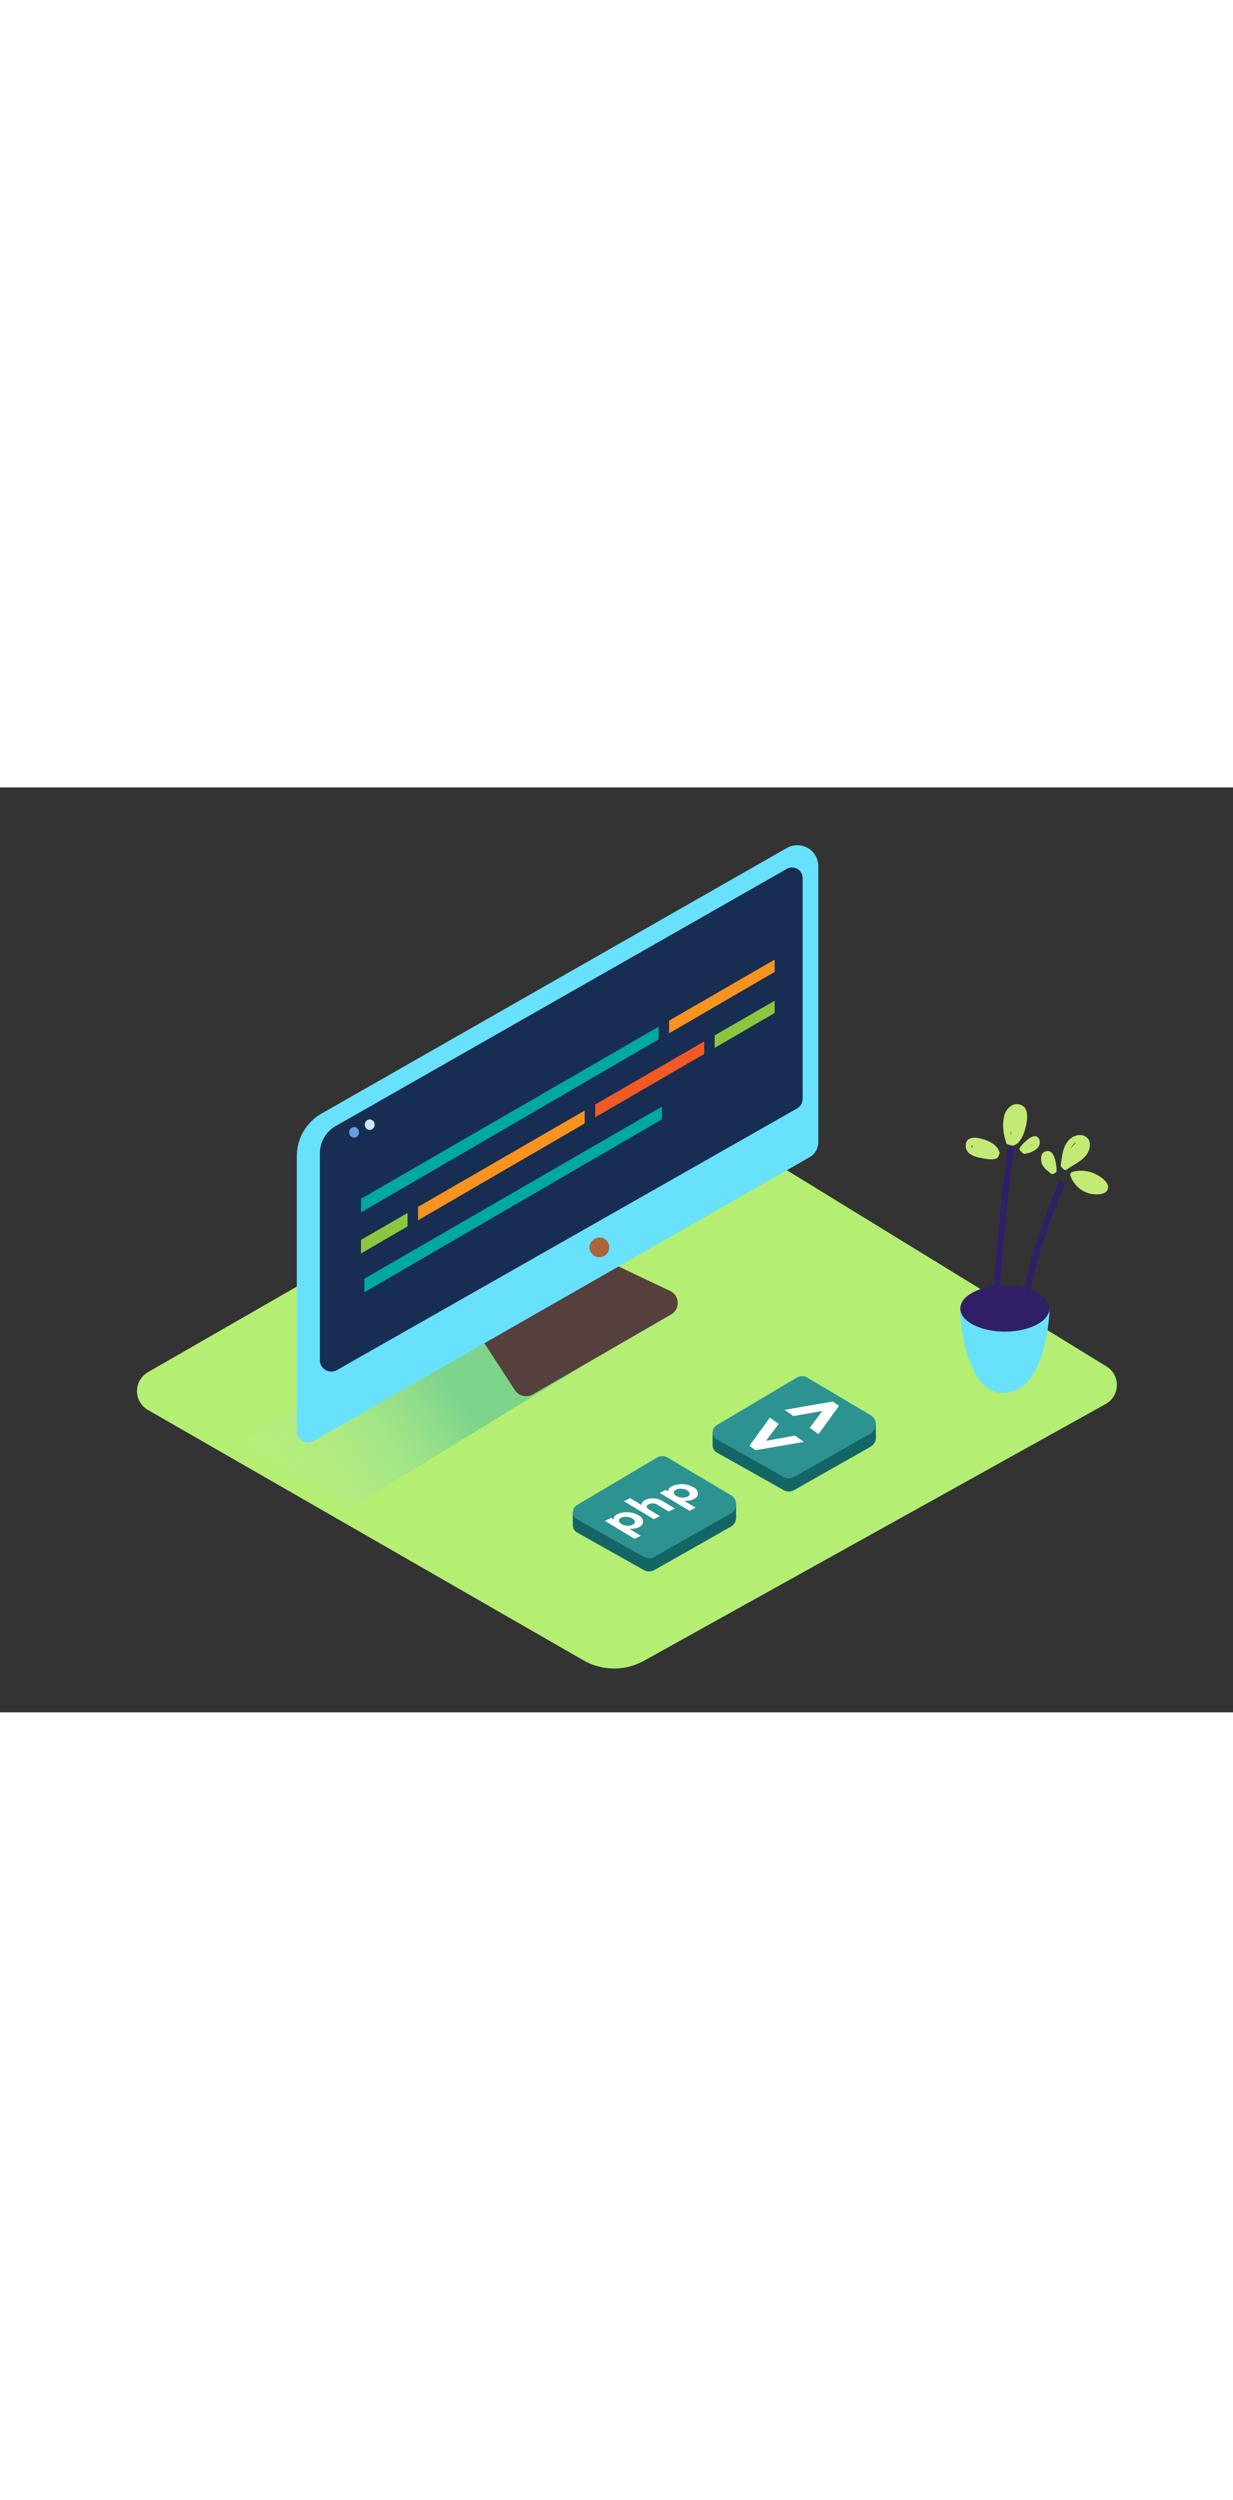 <svg id="Layer_2" data-name="Layer 2" xmlns="http://www.w3.org/2000/svg" xmlns:xlink="http://www.w3.org/1999/xlink" viewBox="0 0 400 300" data-imageid="coding-isometric" imageName="Coding" class="illustrations_image" style="width: 148px;"><rect x="0" y="0" width="400" height="300" fill="#333333" stroke="none"/><defs><linearGradient id="linear-gradient" x1="84.58" y1="236.04" x2="146.33" y2="192.57" gradientUnits="userSpaceOnUse"><stop offset="0" stop-color="#fff" stop-opacity="0"/><stop offset="0.98" stop-color="#089fbf"/></linearGradient></defs><title>0</title><path d="M208.93,283.26,358.68,200a7.06,7.06,0,0,0,.27-12.21L213.78,98.7a7.21,7.21,0,0,0-7.36-.11L48,189.66a7.06,7.06,0,0,0,0,12.26l141.25,81.19A20,20,0,0,0,208.93,283.26Z" fill="#b4ee73"/><path d="M98.18,224.1c5.21,3.14,10.35,6.4,15.52,9.61l106.18-64.92c-13.25-8.89-23.17-11.35-34.64-22.33L78.48,212.34C84.61,216.87,91.64,220.17,98.18,224.1Z" opacity="0.32" fill="url(#linear-gradient)"/><path d="M198.49,154.33l18.92,9a4.3,4.3,0,0,1,.31,7.61l-44.85,25.92a4.38,4.38,0,0,1-5.86-1.39l-10.9-16.79" fill="#56403d"/><path d="M104.34,105.77,255.25,19.65a6.81,6.81,0,0,1,10.21,5.84v89.59a5.6,5.6,0,0,1-2.83,4.86l-160.86,92a3.65,3.65,0,0,1-5.48-3.13V119.57A15.89,15.89,0,0,1,104.34,105.77Z" fill="#68e1fd" class="target-color"/><path d="M255.24,26.42l-146.32,83.4a10.15,10.15,0,0,0-5.14,8.81v67.16a3.7,3.7,0,0,0,5.55,3.18l149.23-84.83a3.61,3.61,0,0,0,1.83-3.14V29.37A3.44,3.44,0,0,0,255.24,26.42Z" fill="#172d51"/><path d="M191.23,149A3.21,3.21,0,1,0,195,146,3.4,3.4,0,0,0,191.23,149Z" fill="#ab643c"/><ellipse cx="114.87" cy="111.87" rx="1.6" ry="1.71" fill="#659fe4"/><ellipse cx="119.95" cy="109.38" rx="1.6" ry="1.71" fill="#c5e9ff"/><polygon points="217.06 75.64 217.06 79.74 251.31 59.84 251.31 55.84 217.06 75.64" fill="#f7931e"/><polygon points="213.66 77.61 117.11 133.43 117.11 137.83 213.66 81.72 213.66 77.61" fill="#00a99d"/><polygon points="132.21 138.02 117.11 146.75 117.11 151.16 132.21 142.38 132.21 138.02" fill="#8cc63f"/><polygon points="135.62 136.05 135.62 140.4 189.68 108.98 189.68 104.8 135.62 136.05" fill="#f7931e"/><polygon points="193.09 102.83 193.09 107 228.45 86.45 228.45 82.39 193.09 102.83" fill="#f15a24"/><polygon points="231.85 80.42 231.85 84.47 251.31 73.17 251.31 69.17 231.85 80.42" fill="#8cc63f"/><polygon points="214.74 103.53 118.2 159.35 118.2 163.75 214.74 107.64 214.74 103.53" fill="#00a99d"/><path d="M232.45,211.17l26-15.44a3.42,3.42,0,0,1,3.49,0l20.55,12.2a3.42,3.42,0,0,1-.06,5.91l-24.83,14.09a3.42,3.42,0,0,1-3.36,0l-21.71-12.21A2.63,2.63,0,0,1,232.45,211.17Z" fill="#146666"/><polygon points="231.16 213.41 231.17 209.15 234.1 210.07 233.24 213.5 231.16 213.41" fill="#146666"/><polygon points="284.14 210.59 284.14 206.61 281.66 207.77 282.83 210.07 284.14 210.59" fill="#146666"/><path d="M232.45,206.89l26-15.44a3.42,3.42,0,0,1,3.49,0l20.55,12.2a3.42,3.42,0,0,1-.06,5.91l-24.83,14.09a3.42,3.42,0,0,1-3.36,0l-21.71-12.21A2.63,2.63,0,0,1,232.45,206.89Z" fill="#2c9390"/><path d="M187.11,237.1l26-15.44a3.42,3.42,0,0,1,3.49,0l20.55,12.2a3.42,3.42,0,0,1-.06,5.91l-24.83,14.09a3.42,3.42,0,0,1-3.36,0l-21.71-12.21A2.63,2.63,0,0,1,187.11,237.1Z" fill="#146666"/><polygon points="185.82 239.33 185.82 235.08 188.75 236 187.9 239.42 185.82 239.33" fill="#146666"/><polygon points="238.79 236.52 238.79 232.54 236.32 233.7 237.48 236 238.79 236.52" fill="#146666"/><path d="M187.11,232.82l26-15.44a3.42,3.42,0,0,1,3.49,0l20.55,12.2a3.42,3.42,0,0,1-.06,5.91l-24.83,14.09a3.42,3.42,0,0,1-3.36,0l-21.71-12.21A2.63,2.63,0,0,1,187.11,232.82Z" fill="#2c9390"/><path d="M340.44,169s-.9,25.61-14.45,26.22S311.53,169,311.53,169" fill="#6de2fc"/><path d="M340.44,170.16s-.9,25.61-14.45,26.22-14.45-26.22-14.45-26.22" fill="#68e1fd" class="target-color"/><ellipse cx="325.99" cy="169.01" rx="14.45" ry="7.5" fill="#311e69"/><path d="M329.92,174.13a189.16,189.16,0,0,1,13.54-45.72c.52-1.19,2.26-.16,1.74,1a187.23,187.23,0,0,0-13.34,45.24C331.66,175.94,329.71,175.4,329.92,174.13Z" fill="#311e69"/><path d="M321.66,174.8q1.49-28.78,5.16-57.38c.16-1.27,2.18-1.29,2,0q-3.66,28.53-5.15,57.28C323,174.72,322.33,174.75,321.66,174.8Z" fill="#311e69"/><path d="M347.93,124.68a10.72,10.72,0,0,1,7.13.57c1.62.72,5,2.77,4.33,5s-4.74,1.86-6.36,1.36a9.23,9.23,0,0,1-5.59-5.19,1.13,1.13,0,0,1-.07-.24A1,1,0,0,1,347.93,124.68Z" fill="#c3ea75"/><path d="M344.76,123.48a.86.86,0,0,0,1.35.42c2.21-1.63,5-2.65,6.53-5,1.09-1.66,1.55-4.4-.43-5.62s-4.32-.22-5.67,1.34c-1.81,2.09-2,5.13-2.4,7.74A1.06,1.06,0,0,0,344.76,123.48Zm4.17-8.37,0,.26a7.81,7.81,0,0,0-1.68,2A5.42,5.42,0,0,1,348.94,115.11Z" fill="#c3ea75"/><path d="M338.88,118.17c3.26-1.47,3.82,4.13,3.9,6a.87.87,0,0,1-.67.93,1,1,0,0,1-1.4,0c-1.1-1-2.49-1.92-2.83-3.44C337.62,120.53,337.62,118.73,338.88,118.17Z" fill="#c3ea75"/><path d="M326.53,115.56a4.71,4.71,0,0,0,2.08.58c2.52-.38,3.8-4.39,4.25-6.49s.94-5.54-1.58-6.64-4.73,1-5.42,3.22C325,109.19,325.51,112.7,326.53,115.56Zm1.36-2.85a6.59,6.59,0,0,1,0-1.61,9.72,9.72,0,0,0,.07,1.1v.05C328,112.41,327.94,112.56,327.9,112.71Z" fill="#c3ea75"/><path d="M313.29,116.1c-.09,2.58,2.47,3.63,4.6,4,1.32.26,6,1.43,6.12-.89a1.06,1.06,0,0,0,.17-1.13c-1-2.46-3.53-3.53-6-4.19C316.21,113.4,313.39,113.29,313.29,116.1Zm2-.11a3.23,3.23,0,0,0,.26.42,1.17,1.17,0,0,0-.13.46A.77.77,0,0,1,315.27,116Z" fill="#c3ea75"/><path d="M331.41,118.1a1,1,0,0,0,1.19.7,7.39,7.39,0,0,0,3.83-1.68,2.7,2.7,0,0,0,.58-3.27c-1.55-2.34-5.14,1.61-6.07,2.87A.87.87,0,0,0,331.41,118.1Zm2.83-1.91-.17.07,1-.69h0A2.36,2.36,0,0,1,334.24,116.19Z" fill="#c3ea75"/><polygon points="254.54 201.87 270.19 199.19 272.17 200.61 265.54 209.76 262.68 207.71 266.77 202.24 257.39 203.91 254.54 201.87" fill="#fff"/><polygon points="249.76 204.4 252.62 206.45 248.51 211.92 257.91 210.24 260.77 212.29 245.1 214.97 243.12 213.55 249.76 204.4" fill="#fff"/><path d="M203.66,235.09a7.35,7.35,0,0,1,3.53,1,2.44,2.44,0,0,1,1.46,2,2.11,2.11,0,0,1-1.39,1.85,4.69,4.69,0,0,1-1.39.44,5.83,5.83,0,0,1-1.23.1l-.47,0,3.72,2.24-2,1-9.65-5.81,2-1,.83.5v-.1s0-.14,0-.27a1.19,1.19,0,0,1,.13-.39,1.67,1.67,0,0,1,.36-.44,2.82,2.82,0,0,1,.66-.45A6.82,6.82,0,0,1,203.66,235.09Zm2.3,3.09c0-.38-.28-.74-.83-1.07a3.94,3.94,0,0,0-1.85-.55,3.47,3.47,0,0,0-1.76.32c-.49.25-.73.56-.73.95s.28.74.83,1.07a3.94,3.94,0,0,0,1.85.55,3.47,3.47,0,0,0,1.78-.32c.48-.25.73-.56.72-.95" fill="#fff"/><path d="M221.45,226a7.41,7.41,0,0,1,3.53,1,2.46,2.46,0,0,1,1.46,2,2.11,2.11,0,0,1-1.39,1.85,4.77,4.77,0,0,1-1.39.44,6,6,0,0,1-1.23.1l-.47,0,3.72,2.24-2,1L214,228.83l2-1,.83.5v-.11a1.52,1.52,0,0,1,0-.27,1.33,1.33,0,0,1,.13-.39,1.81,1.81,0,0,1,.36-.44,2.82,2.82,0,0,1,.66-.45A6.82,6.82,0,0,1,221.45,226Zm2.3,3.09c0-.38-.28-.74-.83-1.07a3.94,3.94,0,0,0-1.85-.55,3.45,3.45,0,0,0-1.76.32c-.48.25-.73.56-.73.94s.28.74.82,1.07a4,4,0,0,0,1.86.54,3.44,3.44,0,0,0,1.77-.32c.49-.25.73-.56.72-.95" fill="#fff"/><path d="M204.43,230.51l3.72,2.24a1.45,1.45,0,0,1,0-.28,1.36,1.36,0,0,1,.26-.6,2.07,2.07,0,0,1,.85-.73,5.41,5.41,0,0,1,2.81-.54,6.28,6.28,0,0,1,2.94.9l3.93,2.37-2,1-3.72-2.24a2.86,2.86,0,0,0-1.39-.4,2.79,2.79,0,0,0-1.39.28c-.45.23-.66.5-.65.8s.27.6.78.91l3.51,2.12-2,1-9.65-5.81Z" fill="#fff"/></svg>